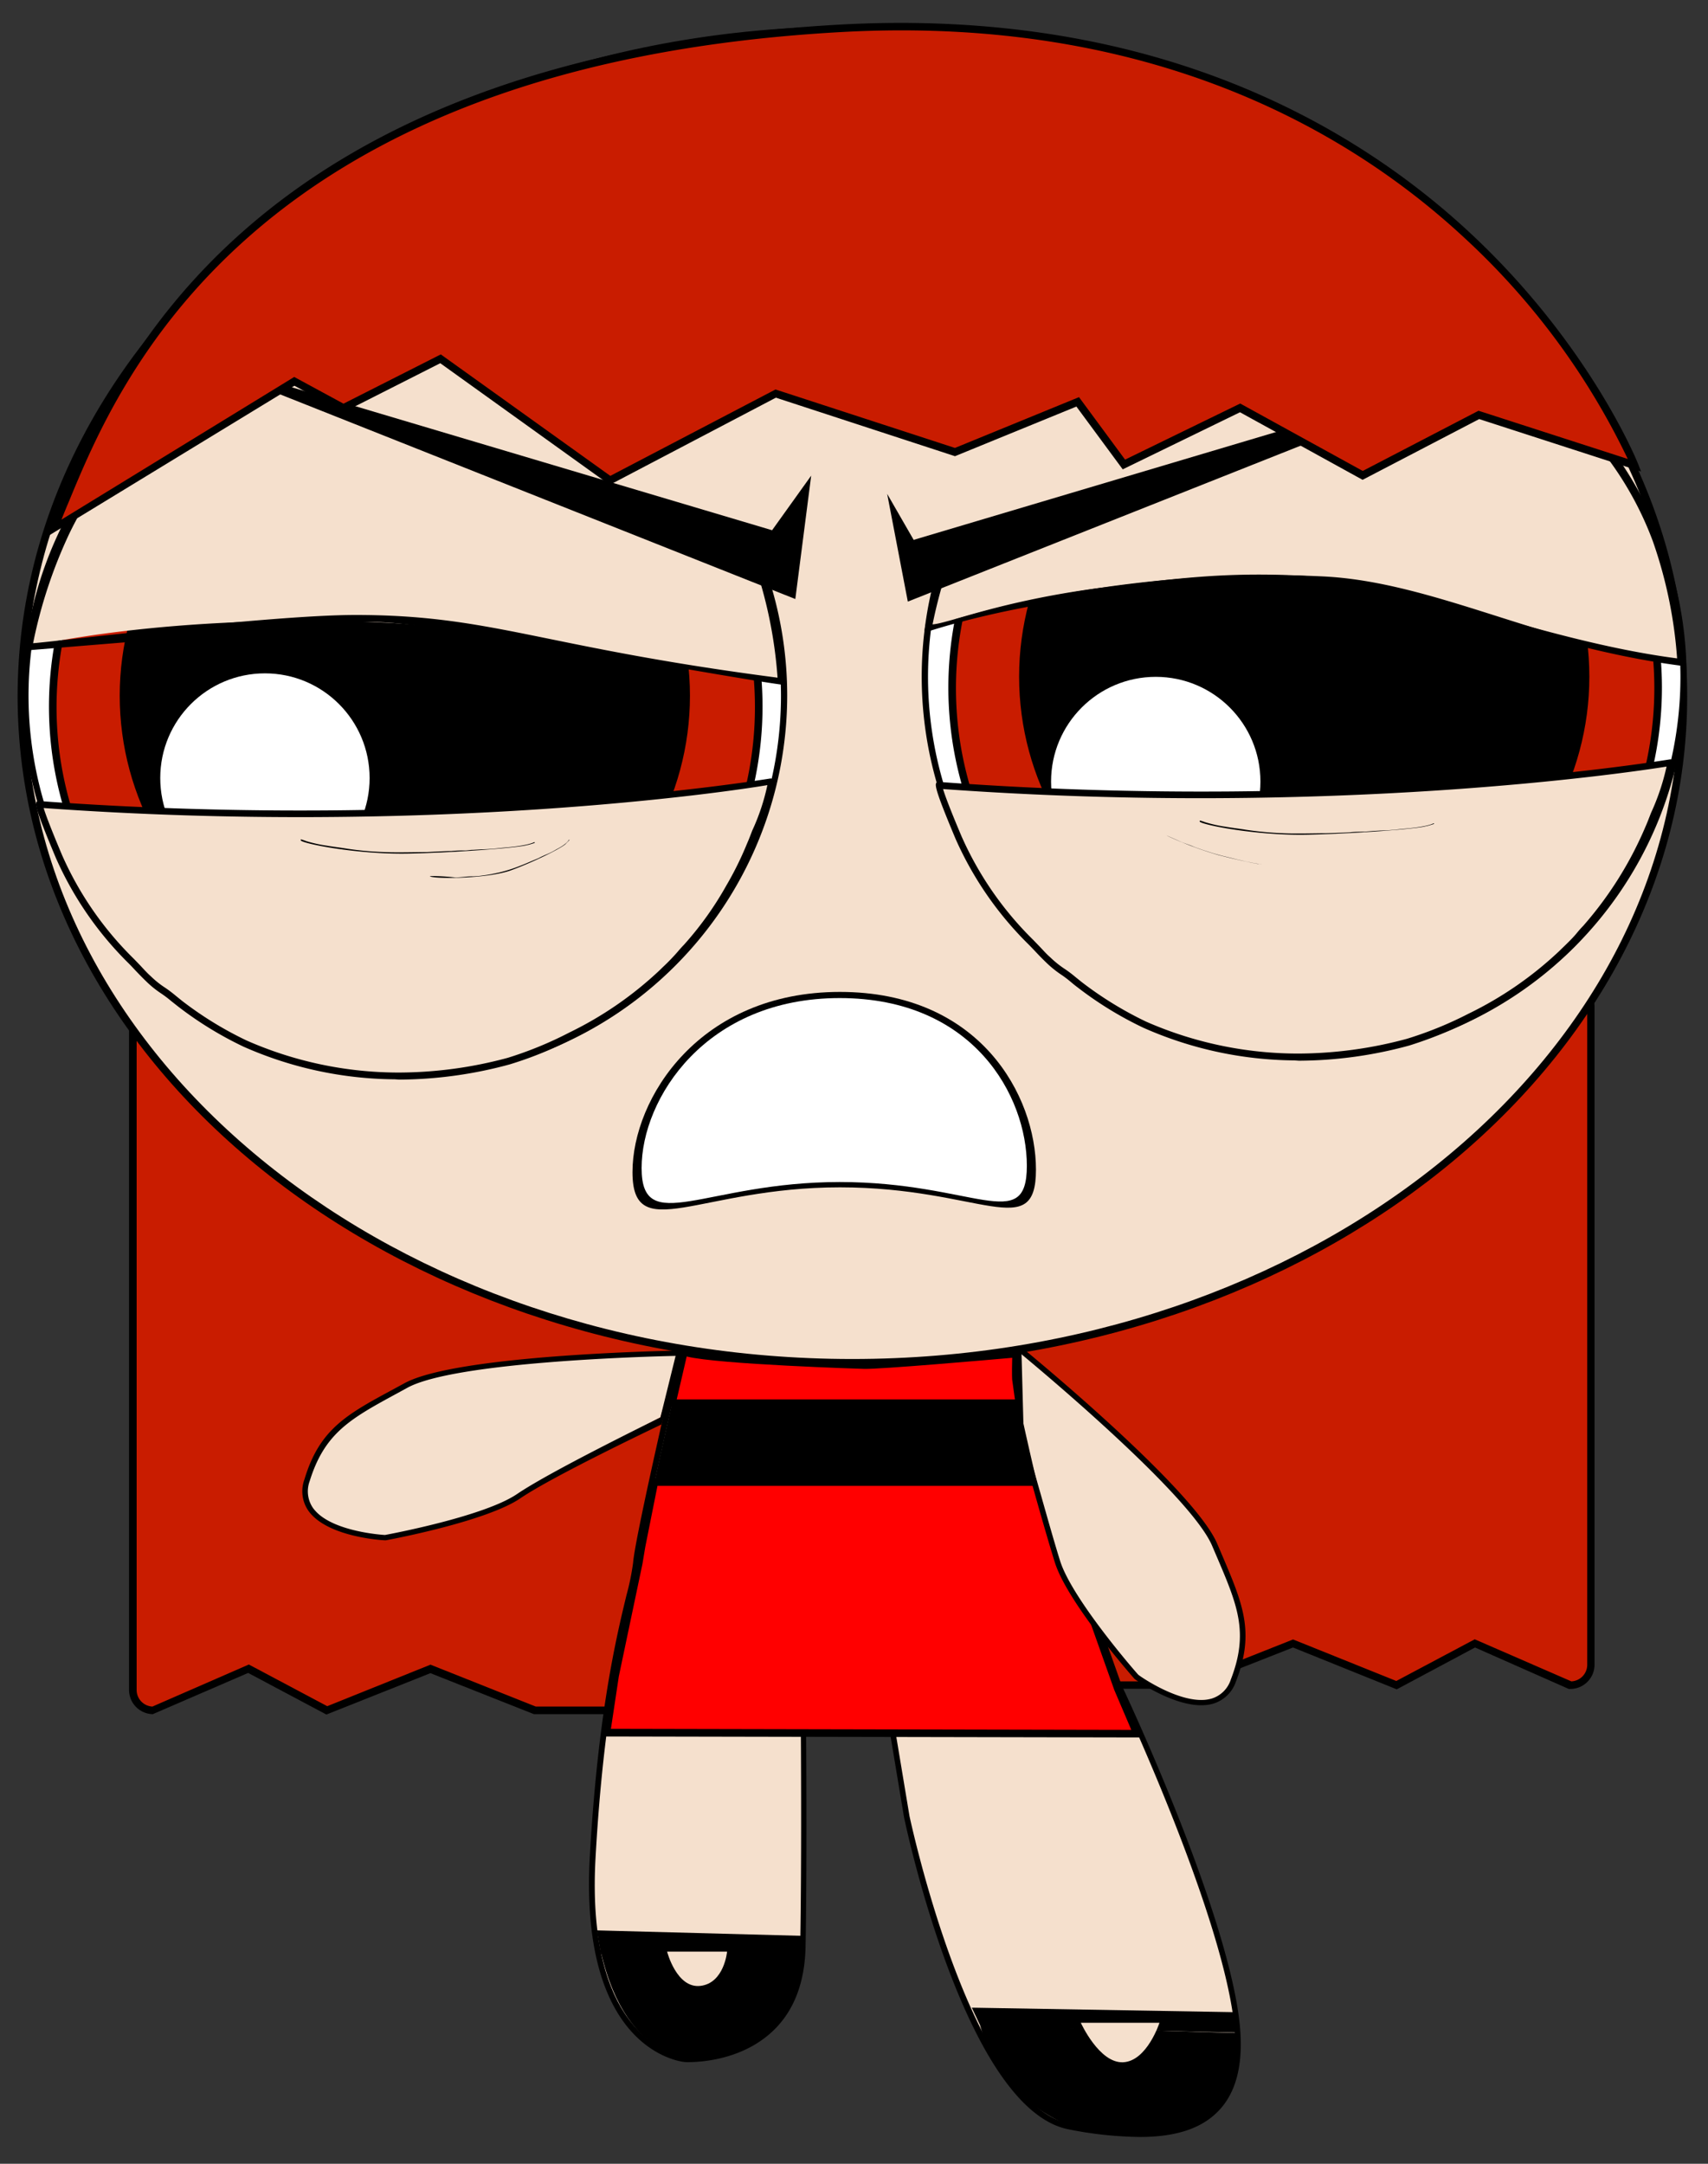 <svg xmlns="http://www.w3.org/2000/svg" width="225" height="285" viewBox="0 0 225 285"><rect x="0" y="0" width="225" height="285" fill="#333333" stroke="none"/><defs><style>.cls-1{fill:#c91c00;}.cls-2{fill:#f5e0cd;}.cls-3{fill:none;}.cls-4{fill:#fff;}.cls-5{fill:red;}</style></defs><g id="Layer_3" data-name="Layer 3"><path class="cls-1" d="M90.28,225.28H70.52L56.7,219.8l-13.63,5.48L32.75,219.8l-12.58,5.48a2.7,2.7,0,0,1-2.68-2.69V135.88a2.7,2.7,0,0,1,2.68-2.69H90.28A2.7,2.7,0,0,1,93,135.88v86.71A2.7,2.7,0,0,1,90.28,225.28Z"/><path d="M43,225.83l-10.31-5.48-12.56,5.43A3.19,3.19,0,0,1,17,222.59V135.88a3.19,3.19,0,0,1,3.18-3.19H90.28a3.19,3.19,0,0,1,3.19,3.19v86.71a3.19,3.19,0,0,1-3.19,3.19l-19.94,0-13.64-5.4Zm27.58-1.05H90.28a2.19,2.19,0,0,0,2.19-2.19V135.88a2.19,2.19,0,0,0-2.19-2.19H20.17A2.19,2.19,0,0,0,18,135.88v86.71a2.19,2.19,0,0,0,2.08,2.19l12.7-5.54,10.33,5.49,13.6-5.47Z"/><path class="cls-1" d="M136.76,222h19.76l13.81-5.48L184,222l10.32-5.48L206.86,222a2.7,2.7,0,0,0,2.69-2.69V132.56a2.7,2.7,0,0,0-2.69-2.69h-70.1a2.7,2.7,0,0,0-2.69,2.69v86.71A2.7,2.7,0,0,0,136.76,222Z"/><path d="M184,222.51,170.33,217l-13.81,5.44H136.76a3.19,3.19,0,0,1-3.19-3.19V132.56a3.19,3.19,0,0,1,3.19-3.19h70.1a3.19,3.19,0,0,1,3.19,3.19v86.71a3.19,3.19,0,0,1-3.19,3.19l-.2,0L194.31,217Zm-47.24-92.14a2.2,2.2,0,0,0-2.19,2.19v86.71a2.19,2.19,0,0,0,2.19,2.19h19.66l13.92-5.52,13.6,5.47,10.33-5.49L207,221.46a2.19,2.19,0,0,0,2.09-2.19V132.56a2.2,2.2,0,0,0-2.19-2.19Z"/><path class="cls-2" d="M90.33,175.31s-6.28,26.84-6.56,30.55S79.49,219,78.06,244.68s12.27,26.55,12.27,26.55,15.13.86,15.42-14.84,0-39.4,0-39.4h10l3.71,22.27s8,38.25,21.41,40.82,24,1.14,22-14.27-15.41-43.68-15.41-43.68l-12.56-35.4-2.57-15.42-42.25,2Z"/><path d="M150.14,281.47a50.12,50.12,0,0,1-9.35-1c-13.5-2.59-21.37-39.54-21.7-41.11l-3.66-22h-9.31c0,3.08.26,24.57,0,39-.09,4.83-1.57,8.62-4.41,11.25-4.62,4.29-11.12,4-11.4,4s-14-1.18-12.62-26.94c1.06-18.95,3.52-29.11,4.84-34.57a32.5,32.5,0,0,0,.87-4.26c.28-3.64,6.14-28.72,6.56-30.53L89.63,173l43-2,2.62,15.74L147.77,222c.12.25,13.45,28.45,15.44,43.75.75,5.8-.25,10-3,12.59C158,280.44,154.73,281.47,150.14,281.47Zm-44.76-64.85h10.67l3.76,22.58c.08.36,8.1,38,21.12,40.52,9.52,1.82,15.49,1.22,18.81-1.9,2.57-2.42,3.47-6.34,2.74-12-2-15.18-15.25-43.28-15.38-43.56l-12.58-35.44L132,171.7l-41.52,2,.24,1.67,0,.07c-.06.26-6.28,26.84-6.56,30.49a31.85,31.85,0,0,1-.89,4.37c-1.32,5.44-3.77,15.55-4.82,34.44-1.38,25,11.8,26.16,11.94,26.16s6.47.31,10.86-3.77c2.68-2.49,4.08-6.09,4.16-10.71.28-15.52,0-39.15,0-39.38Z"/><ellipse class="cls-2" cx="112.26" cy="91.71" rx="109.45" ry="87.74"/><path d="M112.26,180C51.64,180,2.32,140.36,2.32,91.71S51.64,3.47,112.26,3.47s110,39.59,110,88.24S172.89,180,112.26,180Zm0-175.48C52.19,4.47,3.32,43.61,3.32,91.71S52.19,179,112.26,179s109-39.14,109-87.24S172.34,4.47,112.26,4.47Z"/><line class="cls-3" x1="98.61" y1="68.89" x2="104.98" y2="72.43"/><path d="M136.47,154.06c0-9.7-7.33-23.41-25.83-23.41s-27.32,14-27.32,23.74,8.83,2,27.32,2S136.47,163.76,136.47,154.06Z"/><path class="cls-4" d="M135.27,153.55c0-9.15-7-22.09-24.66-22.09S84.52,144.7,84.52,153.85s8.43,1.84,26.09,1.84S135.27,162.7,135.27,153.55Z"/><path class="cls-5" d="M88.52,184.82h45.75l-.43-3.14s-.07-.6,0-3.39c0,0-17.59,1.58-20,1.51S92.18,179,90.08,178l-.78,3.39Z"/><path d="M134.84,185.32H87.89l1.84-8,.57.27c1.81.88,18.87,1.6,23.54,1.72,2.37.08,19.77-1.49,19.95-1.5l.55-.05v.55c-.05,2.68,0,3.31,0,3.34Zm-45.69-1H133.7l-.36-2.57s-.06-.59,0-2.91c-3.06.27-17.31,1.52-19.51,1.46-.2,0-19.2-.59-23.37-1.63Z"/><polygon points="86.21 195.21 137.65 195.21 134.72 186.97 134.27 184.82 88.52 184.82 86.87 192.18 86.21 195.21"/><polygon class="cls-5" points="80.53 228.21 149.84 228.35 147.29 222.4 137.65 195.21 86.21 195.21 84.94 201.24 84.47 203.68 84.13 205.88 81.03 220.66 79.89 228.21 80.53 228.21"/><path d="M150.6,228.85l-71.29-.14,1.23-8.13,3.1-14.8.33-2.17.48-2.47,1.35-6.43H138l9.77,27.52Zm-70.12-1.14h0l68.55.14-2.24-5.25-9.55-26.89H86.61L85,203.78,84.63,206l-3.11,14.8Z"/><polygon points="128.02 264.44 162.54 265.03 162.92 267.72 137.35 267.11 129.28 267.11 128.02 264.44"/><circle class="cls-4" cx="53.33" cy="91.63" r="49.97"/><path d="M53.33,142A50.38,50.38,0,1,1,103.7,91.63,50.44,50.44,0,0,1,53.33,142Zm0-99.93a49.56,49.56,0,1,0,49.55,49.55A49.61,49.61,0,0,0,53.33,42.08Z"/><circle class="cls-1" cx="53.45" cy="93.1" r="46.46"/><path d="M53.45,140.06a47,47,0,1,1,47-47A47,47,0,0,1,53.45,140.06Zm0-92.92a46,46,0,1,0,46,46A46,46,0,0,0,53.45,47.14Z"/><circle cx="53.33" cy="91.63" r="37.56"/><circle class="cls-4" cx="34.9" cy="102.48" r="13.79"/><path class="cls-2" d="M3.82,85.19S21.87,80.73,50.37,82c15,.65,33.61,5.27,52.53,7.75A57.85,57.85,0,0,0,99.64,73.6a44.94,44.94,0,0,0-8.73-14.33c-.71-.79-1.37-1.63-2.11-2.42a13.72,13.72,0,0,0-1.87-1.69c-.64-.45-1.28-1.11-2.11-1.83a47,47,0,0,0-8.27-5.76,49.61,49.61,0,0,0-20-5.41,54.14,54.14,0,0,0-22.92,4,51.28,51.28,0,0,0-15.86,11,48.41,48.41,0,0,0-9.09,13A62.64,62.64,0,0,0,3.82,85.19Z"/><path d="M103.36,90.23l-.52-.07c-6.67-.92-31.65-5.52-45.93-7.51-9.28-1.3-10-.47-12.06-.32-4.61.31-40.72,3.29-41,3.31l-.56,0,.1-.55A63.7,63.7,0,0,1,8.31,70a48.77,48.77,0,0,1,9.18-13.13l.34-.33A51.32,51.32,0,0,1,33.49,45.74a54.89,54.89,0,0,1,23.11-4,49.94,49.94,0,0,1,20.16,5.47A47.52,47.52,0,0,1,85.11,53c.3.25.57.5.82.73a13.38,13.38,0,0,0,1.26,1.07,13.11,13.11,0,0,1,1.93,1.75c.47.49.91,1,1.35,1.53l.77.9a45,45,0,0,1,8.82,14.47,59,59,0,0,1,3.28,16.26ZM46.82,81c18.09,0,24.33,4.19,55.61,8.26a59.18,59.18,0,0,0-3.21-15.46,43.88,43.88,0,0,0-8.65-14.18l-.78-.92c-.43-.5-.86-1-1.31-1.49a12.36,12.36,0,0,0-1.81-1.63,14.3,14.3,0,0,1-1.34-1.15l-.8-.71A46.61,46.61,0,0,0,76.34,48,49.71,49.71,0,0,0,56.56,42.6a53.89,53.89,0,0,0-22.72,3.95,50.43,50.43,0,0,0-15.39,10.6l-.35.32a48.82,48.82,0,0,0-9,12.88A63.05,63.05,0,0,0,4.36,84.72C6.41,84.61,35.58,81,46.82,81Z"/><path class="cls-2" d="M101.54,102.94s-41,7-96.16,3c0,0-1.17-1.57,2.39,6.86a45,45,0,0,0,9.54,13.8c.75.75,1.46,1.55,2.24,2.29a13.12,13.12,0,0,0,2,1.58c.66.42,1.34,1,2.21,1.71a47.58,47.58,0,0,0,8.59,5.28,50,50,0,0,0,20.24,4.25,55.79,55.79,0,0,0,14.45-2,48.29,48.29,0,0,0,8.21-3.34,47.79,47.79,0,0,0,12-8.27c.87-.84,1.83-1.73,2.46-2.49.36-.43.57-.66.87-1a42.82,42.82,0,0,0,5.57-7.79,43.53,43.53,0,0,0,2.53-5l.34-.81c.19-.46.4-1,.56-1.42C102.14,103.25,101.54,102.94,101.54,102.94Z"/><path d="M52,142.16a50,50,0,0,1-19.9-4.29,47.46,47.46,0,0,1-8.68-5.33l-.86-.68a15.12,15.12,0,0,0-1.32-1,13.06,13.06,0,0,1-2-1.62c-.49-.47-1-1-1.43-1.45-.27-.29-.54-.58-.82-.86A45.09,45.09,0,0,1,7.36,113c-3-7.15-2.78-7.28-2.36-7.52a.49.49,0,0,1,.58.06c54.4,3.94,95.48-2.94,95.89-3l.15,0,.13.07c.31.17,1,.5-1.79,7.25l-.23.59c-.11.29-.23.58-.34.84l-.15.36c-.06.14-.12.29-.19.44a42.81,42.81,0,0,1-2.56,5.07A44.48,44.48,0,0,1,90.87,125l-.08.08c-.26.27-.46.49-.78.87a27.51,27.51,0,0,1-2.09,2.15l-.4.38a48.78,48.78,0,0,1-12.11,8.35,48.84,48.84,0,0,1-8.28,3.37,56.13,56.13,0,0,1-14.56,2ZM5.75,106.43c.21.7.8,2.35,2.43,6.21a44.08,44.08,0,0,0,9.45,13.65l.84.87c.45.48.91,1,1.39,1.42a11.9,11.9,0,0,0,1.9,1.52,17,17,0,0,1,1.41,1.07l.83.67a47,47,0,0,0,8.51,5.22,49.68,49.68,0,0,0,20.05,4.21,55.29,55.29,0,0,0,14.33-1.94A49.3,49.3,0,0,0,75,136a47.6,47.6,0,0,0,11.89-8.2l.4-.39a27.39,27.39,0,0,0,2-2.07c.33-.39.54-.62.81-.9l.08-.09a43.44,43.44,0,0,0,5.5-7.71,43.32,43.32,0,0,0,2.51-5l.19-.46.15-.35c.11-.25.22-.54.33-.82l.23-.6a28.11,28.11,0,0,0,2-6C96.41,104.22,57,110.11,5.75,106.43Z"/><path d="M70.42,111c0-.3.13.3-3.9.64-.85.07-1.53.2-3.19.24l-1,.06c-.37,0-.71.07-1,.08-.63,0-1.24,0-1.9.08-.91,0-2.21.09-3.19.13-1.28,0-4,.08-5.62,0a40.27,40.27,0,0,1-4.93-.45c-.83-.14-1.85-.25-2.63-.39a18.21,18.21,0,0,1-2.68-.59c-.9-.33-.75-.24-.76-.13-.07.39,7.36,1.9,14.19,1.76,6.53-.14,14.72-.8,15.6-1.12.15,0,.88-.23,1.07-.3Z"/><circle class="cls-4" cx="171.81" cy="89.13" r="49.97"/><path d="M171.81,139.51a50.38,50.38,0,1,1,50.37-50.38A50.44,50.44,0,0,1,171.81,139.51Zm0-99.93a49.56,49.56,0,1,0,49.56,49.55A49.61,49.61,0,0,0,171.81,39.58Z"/><circle class="cls-1" cx="171.93" cy="90.6" r="46.46"/><path d="M171.93,137.57a47,47,0,1,1,47-47A47,47,0,0,1,171.93,137.57Zm0-92.93a46,46,0,1,0,46,46A46,46,0,0,0,171.93,44.64Z"/><circle cx="171.81" cy="89.13" r="37.56"/><circle class="cls-4" cx="152.25" cy="102.94" r="13.79"/><path class="cls-2" d="M122.31,82.7s22.23-8.17,51.93-6.78c14.54.68,29.11,8.94,47.14,11.3a57.85,57.85,0,0,0-3.26-16.12,44.79,44.79,0,0,0-8.73-14.32c-.7-.8-1.37-1.64-2.11-2.43a12.57,12.57,0,0,0-1.87-1.68c-.63-.46-1.28-1.11-2.1-1.84A47.43,47.43,0,0,0,195,45.07a49.73,49.73,0,0,0-20-5.41,54.24,54.24,0,0,0-22.92,4,51.4,51.4,0,0,0-15.87,11,48.8,48.8,0,0,0-9.09,13A62.88,62.88,0,0,0,122.31,82.7Z"/><path d="M221.84,87.73l-.51-.06c-18.26-2.4-33.14-9.79-47.87-10.46-.69,0-3,.31-3.68.28-27.84-1.17-47.16,5.63-47.45,5.65l-.55,0,.09-.55a63.69,63.69,0,0,1,4.92-15.15A48.9,48.9,0,0,1,136,54.33l.35-.32A51.1,51.1,0,0,1,152,43.24a54.75,54.75,0,0,1,23.12-4,49.74,49.74,0,0,1,20.15,5.46,47.59,47.59,0,0,1,8.36,5.82c.29.25.56.5.81.73.47.43.87.79,1.26,1.08a13.55,13.55,0,0,1,1.94,1.74c.46.5.9,1,1.34,1.53.26.3.51.61.77.9A45,45,0,0,1,218.54,71a58.91,58.91,0,0,1,3.29,16.26ZM144.42,77.5c9.25-1.12,15.84-2.18,26.51-1.7,14.6.66,31.91,8.56,50,10.92a59.3,59.3,0,0,0-3.21-15.47,43.88,43.88,0,0,0-8.65-14.18l-.78-.91c-.43-.51-.86-1-1.31-1.5A12.42,12.42,0,0,0,205.15,53c-.43-.32-.85-.7-1.34-1.14-.25-.23-.51-.47-.8-.72a46.61,46.61,0,0,0-8.19-5.71,49.64,49.64,0,0,0-19.77-5.35,53.76,53.76,0,0,0-22.73,4,50.26,50.26,0,0,0-15.39,10.59l-.34.33a48.54,48.54,0,0,0-9,12.87,63.54,63.54,0,0,0-4.74,14.37C124.89,82.12,131.58,79.24,144.42,77.5Z"/><path class="cls-2" d="M220,100.44s-41,7-96.16,3c0,0-1.17-1.58,2.39,6.85a44.85,44.85,0,0,0,9.55,13.8c.74.76,1.46,1.55,2.24,2.3a13.1,13.1,0,0,0,2,1.57c.67.42,1.34,1,2.21,1.71a47.13,47.13,0,0,0,8.6,5.28,49.9,49.9,0,0,0,20.24,4.25,56.15,56.15,0,0,0,14.44-2,50,50,0,0,0,8.21-3.34,48.33,48.33,0,0,0,12-8.27c.87-.85,1.82-1.74,2.45-2.5.36-.43.58-.66.88-1a43.56,43.56,0,0,0,5.56-7.78,42.88,42.88,0,0,0,2.53-5l.34-.8c.19-.46.4-1,.57-1.43C220.62,100.75,220,100.44,220,100.44Z"/><path d="M170.52,139.67a49.89,49.89,0,0,1-19.9-4.3,47.46,47.46,0,0,1-8.68-5.33c-.31-.23-.59-.46-.85-.68a14.39,14.39,0,0,0-1.32-1,13.84,13.84,0,0,1-2-1.63c-.49-.47-1-1-1.42-1.45-.28-.29-.55-.58-.83-.86a45.23,45.23,0,0,1-9.64-13.93c-3-7.15-2.78-7.29-2.35-7.53a.5.5,0,0,1,.57.06c54.41,4,95.48-2.94,95.89-3l.15,0,.13.07c.31.16,1,.5-1.79,7.25l-.23.59-.34.84-.15.35c-.06.15-.12.29-.18.45a46.1,46.1,0,0,1-2.56,5.07,44.76,44.76,0,0,1-5.63,7.87l-.08.09c-.26.27-.46.48-.77.86a29.46,29.46,0,0,1-2.09,2.15l-.4.38a54.5,54.5,0,0,1-20.4,11.72,55.68,55.68,0,0,1-14.55,2Zm-46.29-35.74c.21.7.8,2.36,2.43,6.21a44.23,44.23,0,0,0,9.45,13.66l.84.87c.46.48.91,1,1.39,1.41a13.13,13.13,0,0,0,1.9,1.53,15.72,15.72,0,0,1,1.41,1.06l.83.67a47.43,47.43,0,0,0,8.51,5.23,49.85,49.85,0,0,0,20,4.2,55.29,55.29,0,0,0,14.33-1.94,49.3,49.3,0,0,0,8.13-3.31,47.69,47.69,0,0,0,11.89-8.19l.4-.39c.74-.71,1.5-1.45,2-2.07.33-.4.54-.63.81-.91l.08-.09a48.53,48.53,0,0,0,8-12.67c.07-.16.13-.31.2-.46l.14-.34c.11-.26.22-.55.33-.83s.16-.42.24-.6a29.81,29.81,0,0,0,2-6C214.89,101.72,175.49,107.62,124.23,103.93Z"/><path d="M188.9,108.52c0-.3.13.3-3.9.64-.84.07-1.53.2-3.19.24l-1,.06-1.06.09c-.63,0-1.24,0-1.89.08-.92.05-2.21.09-3.19.12-1.29,0-4.06.08-5.63,0a42.61,42.61,0,0,1-4.93-.46c-.83-.14-1.84-.25-2.63-.39a18.21,18.21,0,0,1-2.68-.59c-.9-.32-.74-.23-.76-.12-.07.38,7.37,1.9,14.19,1.75,6.54-.14,14.72-.8,15.6-1.12.15,0,.88-.23,1.08-.3C188.92,108.51,188.9,108.53,188.9,108.52Z"/><polygon points="78.63 254.26 105.75 254.98 105.67 257.67 85.94 257.2 79.16 257.39 78.63 254.26"/><path d="M79.15,257.06l26.42.26s.3,12.79-13.34,13.86C92.23,271.18,82.64,272.35,79.15,257.06Z"/><path d="M129.12,266.77l33.8,1s2.82,12-10.82,13.08a23.1,23.1,0,0,1-12.26-1.33A19.69,19.69,0,0,1,129.12,266.77Z"/><path class="cls-2" d="M87.88,257.06s1.25,4.88,4.39,4.51,3.51-4.51,3.51-4.51Z"/><path class="cls-2" d="M142.38,266.43s2.43,5.36,5.58,5.2,4.78-5.2,4.78-5.2Z"/><polygon points="79.89 228.21 149.84 228.35 150 228.7 79.89 228.7 79.89 228.21"/><path class="cls-2" d="M134.42,177.8S157,196.24,160,203.47c3.13,7.39,5.08,11.12,2.45,17.89s-12.77-.47-12.77-.47S141,211,139.31,205.69s-4.71-19.18-4.71-19.18Z"/><path d="M134.27,177.22l.39.32c.92.75,22.62,18.57,25.69,25.8l.56,1.31c2.85,6.67,4.42,10.34,1.9,16.84a4.55,4.55,0,0,1-3,2.91c-4.09,1.18-10.07-3.05-10.32-3.23l-.06-.06c-.36-.41-8.82-10.05-10.47-15.31s-4.71-16.51-4.77-16.65l-.12-1.34Zm24.48,46.67a4.84,4.84,0,0,0,.86-.16,3.83,3.83,0,0,0,2.52-2.49c2.42-6.23.89-9.82-1.89-16.32l-.56-1.31c-2.78-6.56-22.13-22.76-25.11-25.23l.3,11.09c.67,1.47,3.23,11.18,4.78,16.12s9.76,14.42,10.3,15C150.39,220.94,155.18,224.21,158.75,223.89Z"/><path class="cls-2" d="M89.46,178.22s-29.1.49-36,4.26S42.58,188,40.44,195s10.31,7.55,10.31,7.55,13-2.37,17.58-5.47S87,186.69,87,186.69Z"/><path d="M87.13,187.62h0c-.14.08-14.11,6.69-18.6,9.74s-17.17,5.43-17.71,5.52h-.08c-.31,0-7.62-.41-10.1-3.87a4.5,4.5,0,0,1-.54-4.14c2-6.66,5.56-8.57,11.93-12l1.25-.68c6.89-3.77,35-4.28,36.16-4.3h.5ZM50.71,202.18c.81-.15,13.09-2.46,17.41-5.4S85.53,187.43,87,186.69l2-8.1c-3.86.08-29.09.78-35.34,4.2l-1.26.69c-6.21,3.37-9.63,5.23-11.61,11.62a3.87,3.87,0,0,0,.44,3.52,5.08,5.08,0,0,0,.58.66C44.39,201.74,50.18,202.15,50.71,202.18Z"/><path class="cls-2" d="M101,72.4l7.41-14.54S91.86,34.41,61.82,36.77,19.4,48.44,19.4,48.44"/><path class="cls-2" d="M125.62,74.56,118.2,60s16.59-23.45,46.64-21.09S207.25,50.6,207.25,50.6"/><polygon points="22.91 46.39 104.77 78.9 106.86 62.65 101.71 69.84 22.91 46.39"/><polygon points="199.16 47.66 119.59 79.24 116.87 65.05 120.36 71.11 199.16 47.66"/><path class="cls-1" d="M6.92,69.68,38.77,50.23l6.47,3.5L58,47.26l22.33,16,21.85-11.44,23.61,7.72L142,52.94l6.08,8.25,15.31-7.46,16.15,8.89,15.3-8,20.51,6.62S191-.63,110.84,3.75C24.4,8.48,12.08,59.47,6.92,69.68Z"/><path d="M5.68,71l.79-1.57c.48-1,1-2.24,1.7-3.89,6.59-15.86,24.08-58,102.65-62.31C152.39,1,178.71,16.82,193.48,30.51c16,14.83,22.25,30.43,22.31,30.59l.39,1L194.86,55.2l-15.36,8L163.35,54.3,147.9,61.82l-6.1-8.27-16,6.54-.17-.06-23.42-7.65L80.32,63.86,58,47.84,45.24,54.3l-6.45-3.49ZM118.74,4q-3.84,0-7.87.22C32.93,8.51,15.61,50.24,9.1,66c-.39.92-.72,1.73-1,2.44L38.76,49.65l6.49,3.52,12.82-6.49,22.33,16L102.16,51.3,125.8,59l16.34-6.69,6.07,8.23,15.17-7.39,16.14,8.88,15.25-7.93,19.66,6.35a95.76,95.76,0,0,0-21.67-29.26C179.1,18.55,155.42,4,118.74,4Z"/><path d="M75,110.66c-.07-.29.14.27-1.71,1.22a9.84,9.84,0,0,1-1.47.73l-.48.22c-.17.08-.32.17-.48.24l-.89.37c-.43.19-1,.43-1.5.62a19.49,19.49,0,0,1-2.7.86c-.63.13-1.35.3-2.28.41a9.54,9.54,0,0,1-1.38.1c-.55,0-1.75.17-2.19.14a27.43,27.43,0,0,0-3.28-.18c0,.39,7.47.42,10.71-.77s6.87-3.05,7.2-3.5c.06-.08.37-.36.44-.46S75,110.67,75,110.66Z"/><path d="M166.16,113.82c0-.08,0,.08-1.34-.21-.29-.06-.52-.09-1.08-.23l-.34-.08-.36-.08-.64-.16-1.07-.26c-.43-.1-1.35-.35-1.87-.52s-.9-.28-1.5-.5c-.3-.1-.63-.22-.88-.33s-1.12-.41-1.39-.52c-.48-.21-2-.89-2-.87a47.77,47.77,0,0,0,6.81,2.56c2.19.57,5,1.17,5.26,1.17l.38,0Z"/></g></svg>